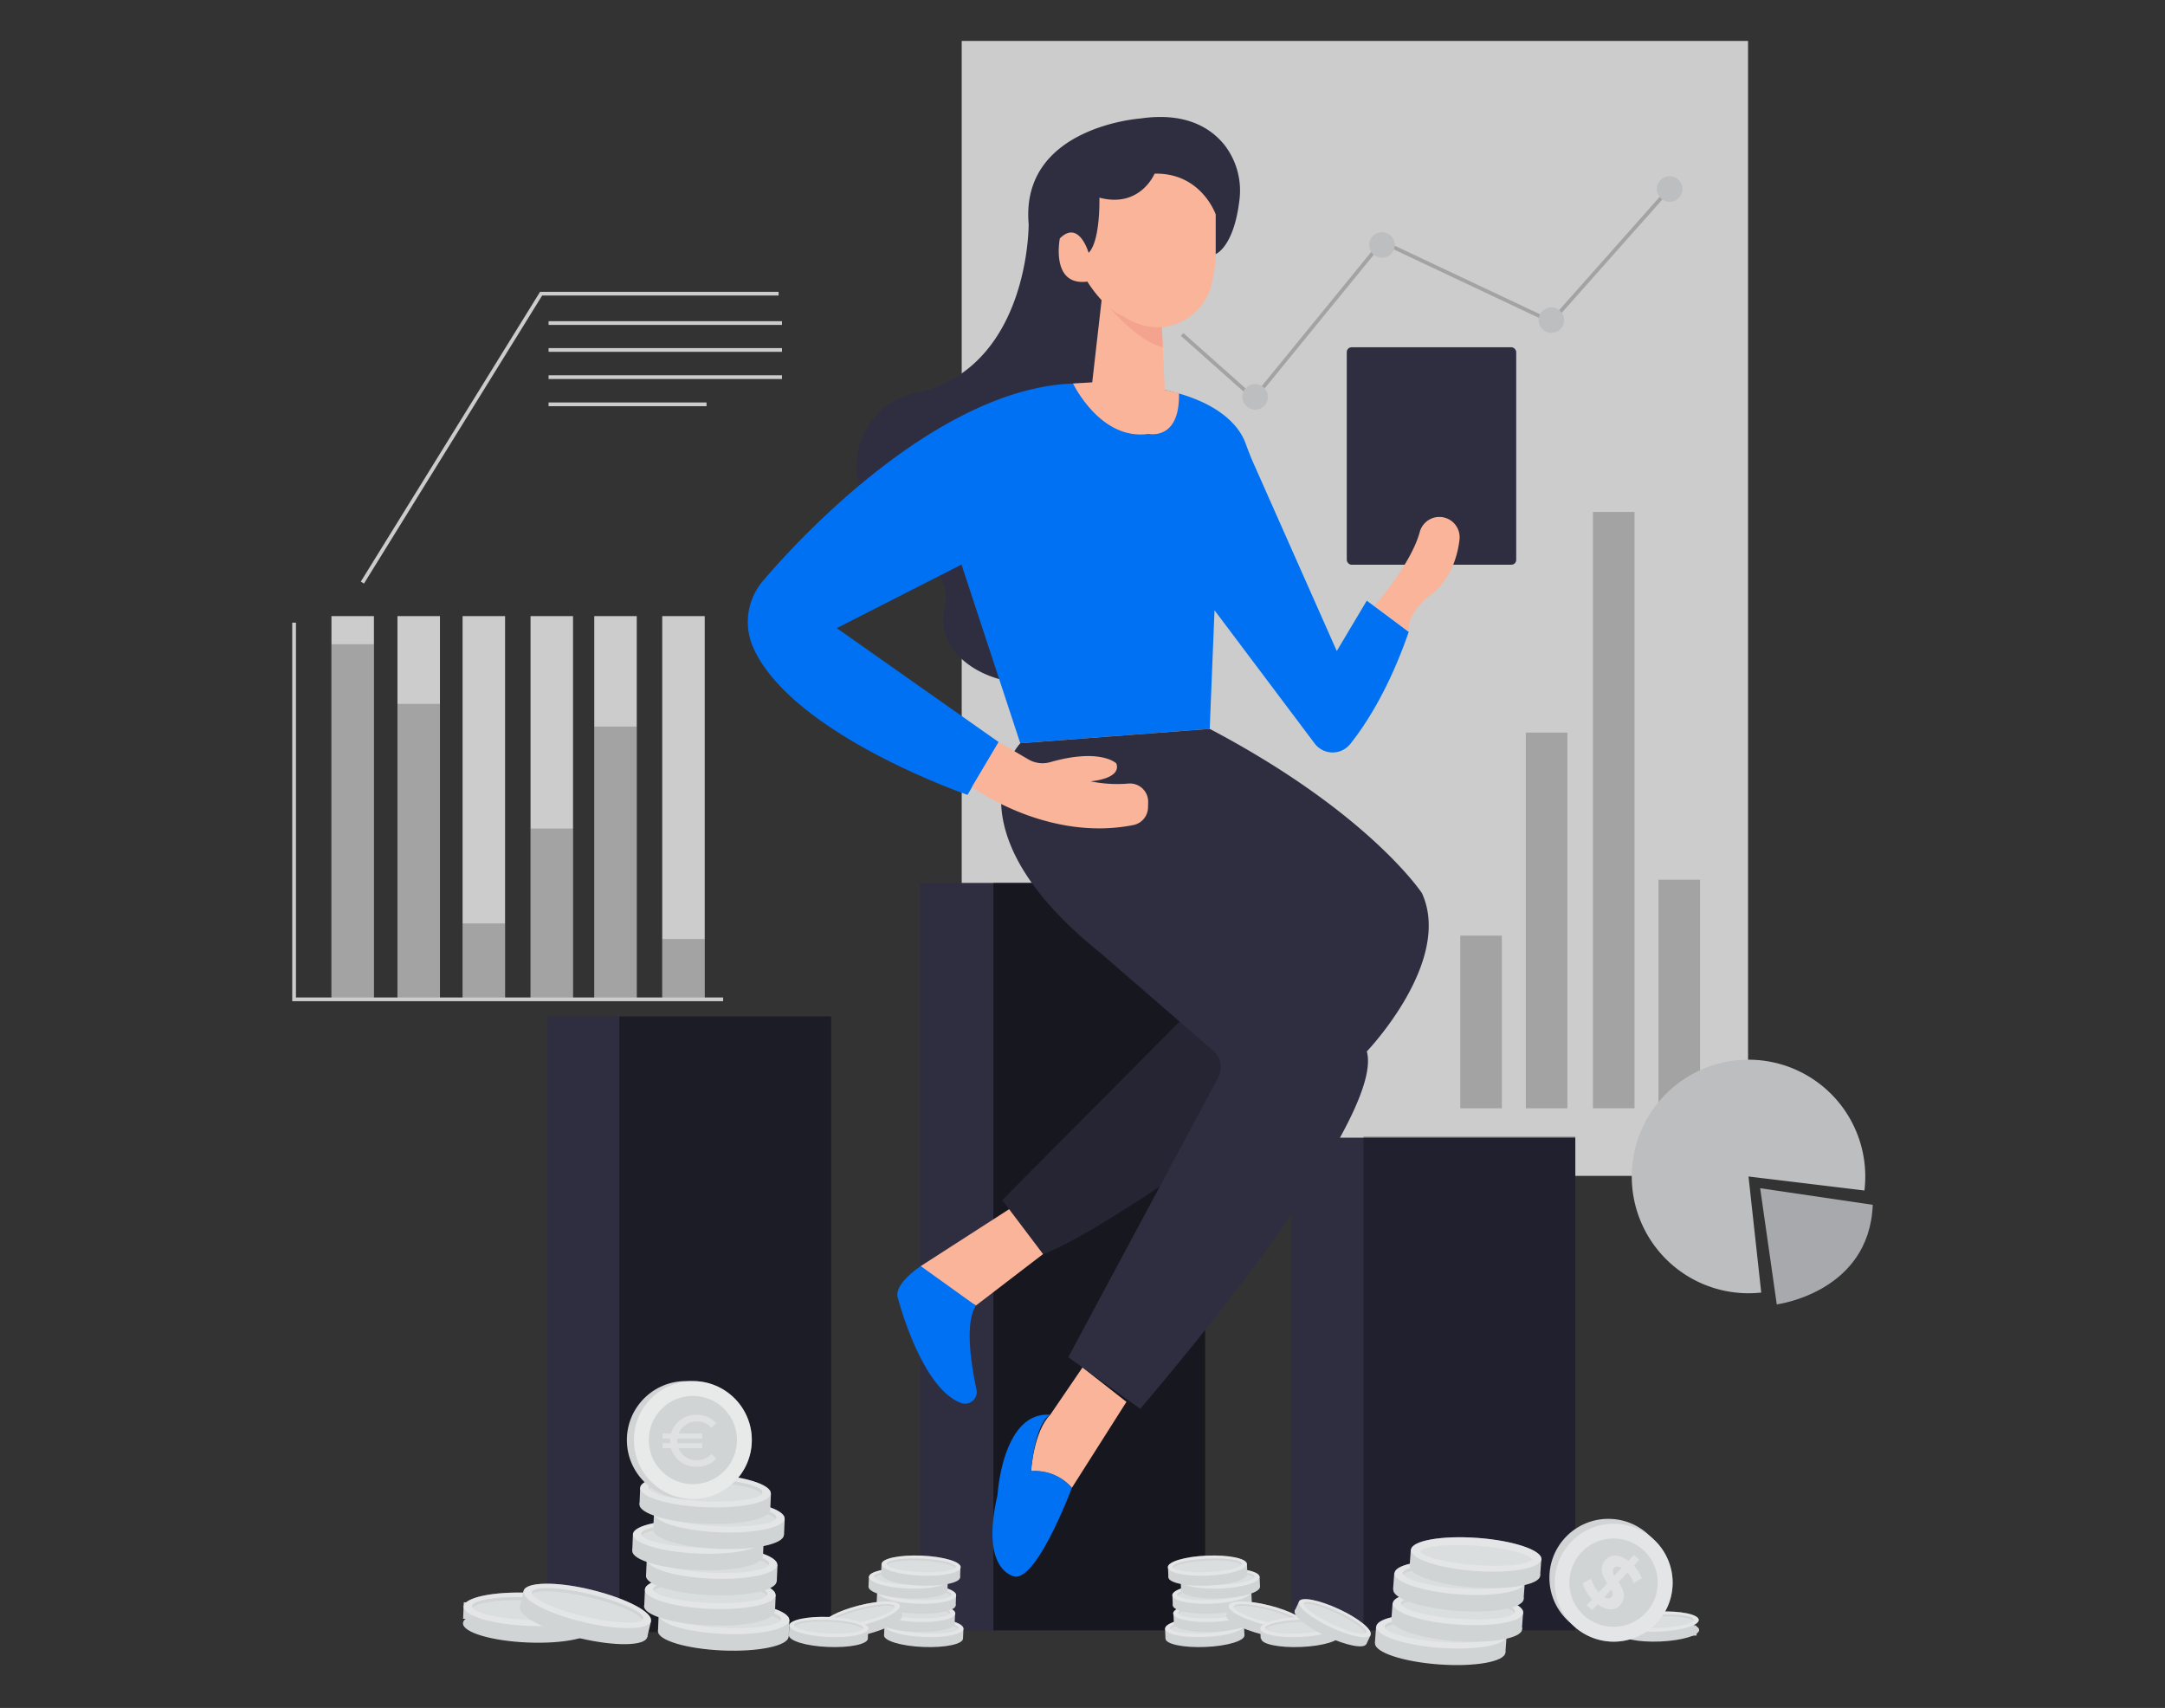  <!DOCTYPE svg PUBLIC "-//W3C//DTD SVG 1.1//EN" "http://www.w3.org/Graphics/SVG/1.1/DTD/svg11.dtd">
<svg id="a5f07548-c393-4e7f-8812-76dc4811e61d" data-name="Layer 1" xmlns="http://www.w3.org/2000/svg" width="865.76" height="682.89" viewBox="0 0 865.76 682.89">
<rect x="0" y="0" width="865.76" height="682.89" fill="#333333" stroke="none"/>
<defs>
<style xmlns="http://www.w3.org/1999/xhtml">*, ::after, ::before { box-sizing: border-box; }
img, svg { vertical-align: middle; }
</style>
<style xmlns="http://www.w3.org/1999/xhtml">*, body, html { -webkit-font-smoothing: antialiased; }
img, svg { max-width: 100%; }
</style>
</defs>
<rect x="264.82" y="246.34" width="16.99" height="153.44" fill="#ccc"/>
<rect x="264.82" y="375.44" width="16.99" height="24.35" opacity="0.2"/>
<rect x="132.54" y="246.34" width="16.99" height="153.44" fill="#ccc"/>
<rect x="132.54" y="257.58" width="16.99" height="142.2" opacity="0.2"/>
<rect x="158.94" y="246.34" width="16.99" height="153.44" fill="#ccc"/>
<rect x="158.94" y="281.44" width="16.99" height="118.34" opacity="0.2"/>
<rect x="212.16" y="246.34" width="16.99" height="153.44" fill="#ccc"/>
<rect x="212.16" y="331.27" width="16.99" height="68.51" opacity="0.2"/>
<rect x="237.64" y="246.34" width="16.99" height="153.44" fill="#ccc"/>
<rect x="237.64" y="290.5" width="16.99" height="109.28" opacity="0.2"/>
<rect x="184.98" y="246.34" width="16.99" height="153.44" fill="#ccc"/>
<rect x="184.98" y="369.21" width="16.99" height="30.58" opacity="0.2"/>
<rect x="384.58" y="16.37" width="314.45" height="453.78" fill="#ccc"/>
<rect x="367.89" y="353.02" width="113.57" height="298.87" fill="#2f2e41" data-secondary="true"/>
<rect x="397.25" y="352.99" width="84.69" height="298.87" opacity="0.5" style="isolation:isolate"/>
<rect x="516.38" y="454.88" width="113.57" height="196.96" fill="#2f2e41" data-secondary="true"/>
<rect x="545.26" y="454.42" width="84.69" height="197.44" opacity="0.3" style="isolation:isolate"/>
<rect x="218.9" y="406.28" width="113.57" height="245.56" fill="#2f2e41" data-secondary="true"/>
<rect x="247.68" y="406.43" width="84.69" height="246.16" opacity="0.4" style="isolation:isolate"/>
<path d="M263.12,652.17c-.16,3.66,11.42,7.12,25.8,7.74s26.27-1.86,26.42-5.52-11.42-7.11-25.8-7.73S263.27,648.52,263.12,652.17Z" fill="#d1d4d5"/>
<rect x="286.09" y="623.78" width="6.62" height="52.33" transform="translate(-372.23 911.53) rotate(-87.57)" fill="#d1d4d5"/>
<path d="M263.39,645.54c-.15,3.67,11.42,7.13,25.8,7.74s26.27-1.85,26.43-5.52-11.42-7.1-25.81-7.72S263.55,641.9,263.39,645.54Z" fill="#d1d4d5"/>
<path d="M263.39,645.54c-.15,3.67,11.42,7.13,25.8,7.74s26.27-1.85,26.43-5.52-11.42-7.1-25.81-7.72S263.55,641.9,263.39,645.54Z" fill="#fff" opacity="0.4" style="isolation:isolate"/>
<path d="M266.73,645.44a1.06,1.06,0,0,0,.22.65c1.72-2.15,11.3-3.44,22.73-2.94S310.54,645.72,312,648a.94.94,0,0,0,.28-.63c.1-2.48-10-5-22.63-5.49S266.83,643,266.73,645.44Z" fill="#d1d4d5"/>
<path d="M266.73,645.44a1.06,1.06,0,0,0,.22.65c1.72-2.15,11.3-3.44,22.73-2.94S310.54,645.72,312,648a.94.94,0,0,0,.28-.63c.1-2.48-10-5-22.63-5.49S266.83,643,266.73,645.44Z" fill="#d1d4d5" opacity="0.4" style="isolation:isolate"/>
<path d="M267,646.09c1.57,2.29,11,4.36,22.37,4.84s21-.78,22.72-2.93c-1.53-2.28-10.94-4.35-22.36-4.85S268.71,643.94,267,646.09Z" fill="#d1d4d5" opacity="0.4" style="isolation:isolate"/>
<path d="M257.56,642.14c-.16,3.66,11.42,7.12,25.8,7.74s26.27-1.86,26.43-5.51-11.43-7.12-25.81-7.74S257.78,638.49,257.56,642.14Z" fill="#d1d4d5"/>
<rect x="280.6" y="613.78" width="6.62" height="52.33" transform="translate(-367.5 896.47) rotate(-87.57)" fill="#d1d4d5"/>
<path d="M257.9,635.53c-.15,3.65,11.43,7.11,25.81,7.73s26.27-1.86,26.42-5.51-11.42-7.12-25.8-7.74S258.06,631.87,257.9,635.53Z" fill="#d1d4d5"/>
<path d="M257.9,635.53c-.15,3.65,11.43,7.11,25.81,7.73s26.27-1.86,26.42-5.51-11.42-7.12-25.8-7.74S258.06,631.87,257.9,635.53Z" fill="#fff" opacity="0.4" style="isolation:isolate"/>
<path d="M261.24,635.41a1,1,0,0,0,.22.65c1.72-2.15,11.31-3.44,22.73-2.92s20.87,2.55,22.36,4.83a1,1,0,0,0,.28-.62c.1-2.47-10-5-22.62-5.5S261.34,632.93,261.24,635.41Z" fill="#d1d4d5"/>
<path d="M261.24,635.41a1,1,0,0,0,.22.65c1.72-2.15,11.31-3.44,22.73-2.92s20.87,2.55,22.36,4.83a1,1,0,0,0,.28-.62c.1-2.47-10-5-22.62-5.5S261.34,632.93,261.24,635.41Z" fill="#d1d4d5" opacity="0.4" style="isolation:isolate"/>
<path d="M261.46,636.06c1.55,2.29,11,4.36,22.37,4.84s21-.78,22.72-2.93c-1.53-2.28-10.94-4.35-22.36-4.83S263.2,633.91,261.46,636.06Z" fill="#d1d4d5" opacity="0.4" style="isolation:isolate"/>
<path d="M258.33,630.06c-.15,3.66,11.43,7.12,25.81,7.74s26.27-1.86,26.42-5.52-11.42-7.11-25.8-7.72S258.49,626.41,258.33,630.06Z" fill="#d1d4d5"/>
<rect x="281.31" y="601.7" width="6.62" height="52.33" transform="translate(-354.74 885.61) rotate(-87.57)" fill="#d1d4d5"/>
<path d="M258.61,623.44c-.16,3.66,11.42,7.12,25.8,7.74s26.25-1.86,26.41-5.51-11.42-7.12-25.81-7.74S258.76,619.79,258.61,623.44Z" fill="#d1d4d5"/>
<path d="M258.61,623.44c-.16,3.66,11.42,7.12,25.8,7.74s26.25-1.86,26.41-5.51-11.42-7.12-25.81-7.74S258.76,619.79,258.61,623.44Z" fill="#fff" opacity="0.4" style="isolation:isolate"/>
<path d="M262,623.33a1.05,1.05,0,0,0,.22.66c1.72-2.15,11.3-3.44,22.72-2.93s20.87,2.55,22.37,4.84a.88.88,0,0,0,.27-.62c.11-2.48-10-5-22.62-5.51S262.05,620.86,262,623.33Z" fill="#d1d4d5"/>
<path d="M262,623.33a1.05,1.05,0,0,0,.22.66c1.72-2.15,11.3-3.44,22.72-2.93s20.87,2.55,22.37,4.84a.88.88,0,0,0,.27-.62c.11-2.48-10-5-22.62-5.51S262.05,620.86,262,623.33Z" fill="#d1d4d5" opacity="0.4" style="isolation:isolate"/>
<path d="M262.17,624c1.56,2.29,11,4.35,22.36,4.83s21-.77,22.73-2.92c-1.53-2.29-10.94-4.36-22.37-4.84S263.92,621.87,262.17,624Z" fill="#d1d4d5" opacity="0.4" style="isolation:isolate"/>
<path d="M252.84,620.05c-.15,3.65,11.43,7.1,25.81,7.72s26.27-1.86,26.42-5.5-11.42-7.12-25.8-7.74S253,616.38,252.84,620.05Z" fill="#d1d4d5"/>
<rect x="275.81" y="591.63" width="6.62" height="52.33" transform="translate(-349.96 870.47) rotate(-87.57)" fill="#d1d4d5"/>
<path d="M253.12,613.43c-.15,3.64,11.42,7.1,25.8,7.72s26.27-1.86,26.43-5.51-11.42-7.12-25.81-7.74S253.27,609.83,253.12,613.43Z" fill="#d1d4d5"/>
<path d="M253.12,613.43c-.15,3.64,11.42,7.1,25.8,7.72s26.27-1.86,26.43-5.51-11.42-7.12-25.81-7.74S253.27,609.83,253.12,613.43Z" fill="#fff" opacity="0.4" style="isolation:isolate"/>
<path d="M256.46,613.27a1,1,0,0,0,.22.65c1.72-2.15,11.3-3.44,22.73-2.92s20.86,2.55,22.36,4.83a1.07,1.07,0,0,0,.28-.62c.1-2.47-10-5-22.63-5.5S256.56,610.83,256.46,613.27Z" fill="#d1d4d5"/>
<path d="M256.46,613.27a1,1,0,0,0,.22.65c1.72-2.15,11.3-3.44,22.73-2.92s20.86,2.55,22.36,4.83a1.07,1.07,0,0,0,.28-.62c.1-2.47-10-5-22.63-5.5S256.56,610.83,256.46,613.27Z" fill="#d1d4d5" opacity="0.4" style="isolation:isolate"/>
<path d="M256.68,614c1.55,2.29,11,4.35,22.37,4.83s21-.77,22.72-2.92c-1.53-2.29-10.94-4.35-22.36-4.84S258.42,611.81,256.68,614Z" fill="#d1d4d5" opacity="0.4" style="isolation:isolate"/>
<path d="M602,660.75c-.27,3.66-12.17,5.77-26.52,4.74s-25.89-4.85-25.62-8.51,12.16-5.75,26.52-4.72S602.29,657.11,602,660.75Z" fill="#d1d4d5"/>
<rect x="572.86" y="629.37" width="6.62" height="52.33" transform="translate(-119.28 1182.84) rotate(-85.86)" fill="#d1d4d5"/>
<path d="M602.51,654.14c-.26,3.66-12.16,5.77-26.52,4.74s-25.88-4.86-25.62-8.51,12.16-5.75,26.52-4.72S602.78,650.5,602.51,654.14Z" fill="#d1d4d5"/>
<path d="M602.51,654.14c-.26,3.66-12.16,5.77-26.52,4.74s-25.88-4.86-25.62-8.51,12.16-5.75,26.52-4.72S602.78,650.5,602.51,654.14Z" fill="#fff" opacity="0.4" style="isolation:isolate"/>
<path d="M599.21,653.66a1.07,1.07,0,0,1-.3.62c-1.46-2.33-10.83-4.71-22.24-5.52s-21,.15-22.77,2.26a1,1,0,0,1-.2-.67c.18-2.47,10.51-3.77,23.1-2.86S599.39,651.18,599.21,653.66Z" fill="#d1d4d5"/>
<path d="M599.21,653.66a1.07,1.07,0,0,1-.3.62c-1.46-2.33-10.83-4.71-22.24-5.52s-21,.15-22.77,2.26a1,1,0,0,1-.2-.67c.18-2.47,10.51-3.77,23.1-2.86S599.39,651.18,599.21,653.66Z" fill="#d1d4d5" opacity="0.4" style="isolation:isolate"/>
<path d="M598.91,654.28c-1.82,2.09-11.4,3.07-22.77,2.24s-20.78-3.17-22.24-5.5c1.78-2.1,11.37-3.08,22.77-2.26S597.41,651.94,598.91,654.28Z" fill="#d1d4d5" opacity="0.4" style="isolation:isolate"/>
<path d="M608.7,651.42c-.27,3.66-12.17,5.77-26.53,4.74s-25.88-4.85-25.62-8.49,12.17-5.77,26.53-4.74S608.89,647.78,608.7,651.42Z" fill="#d1d4d5"/>
<rect x="579.46" y="620.07" width="6.62" height="52.33" transform="translate(-103.89 1180.79) rotate(-85.86)" fill="#d1d4d5"/>
<path d="M609.11,644.82c-.26,3.64-12.16,5.75-26.52,4.72s-25.88-4.85-25.62-8.49,12.16-5.77,26.52-4.74S609.38,641.17,609.11,644.82Z" fill="#d1d4d5"/>
<path d="M609.11,644.82c-.26,3.64-12.16,5.75-26.52,4.72s-25.88-4.85-25.62-8.49,12.16-5.77,26.52-4.74S609.38,641.17,609.11,644.82Z" fill="#fff" opacity="0.4" style="isolation:isolate"/>
<path d="M605.81,644.32a1,1,0,0,1-.3.63c-1.46-2.34-10.83-4.72-22.24-5.51s-21,.14-22.77,2.24a1,1,0,0,1-.2-.65c.18-2.47,10.51-3.79,23.1-2.88S606,641.85,605.81,644.32Z" fill="#d1d4d5"/>
<path d="M605.81,644.32a1,1,0,0,1-.3.63c-1.46-2.34-10.83-4.72-22.24-5.51s-21,.14-22.77,2.24a1,1,0,0,1-.2-.65c.18-2.47,10.51-3.79,23.1-2.88S606,641.85,605.81,644.32Z" fill="#d1d4d5" opacity="0.4" style="isolation:isolate"/>
<path d="M605.51,645c-1.8,2.09-11.4,3.06-22.77,2.24S562,644,560.5,641.68c1.78-2.1,11.37-3.07,22.77-2.24S604,642.61,605.51,645Z" fill="#d1d4d5" opacity="0.4" style="isolation:isolate"/>
<path d="M609.31,639.34c-.27,3.66-12.16,5.77-26.52,4.74s-25.89-4.86-25.62-8.52,12.16-5.75,26.52-4.71S609.57,635.7,609.31,639.34Z" fill="#d1d4d5"/>
<rect x="580.13" y="607.98" width="6.62" height="52.33" transform="translate(-91.2 1170.24) rotate(-85.86)" fill="#d1d4d5"/>
<path d="M609.79,632.73c-.26,3.66-12.16,5.77-26.52,4.73s-25.86-4.85-25.6-8.49,12.16-5.76,26.52-4.73S610.06,629.09,609.79,632.73Z" fill="#d1d4d5"/>
<path d="M609.79,632.73c-.26,3.66-12.16,5.77-26.52,4.73s-25.86-4.85-25.6-8.49,12.16-5.76,26.52-4.73S610.06,629.09,609.79,632.73Z" fill="#fff" opacity="0.4" style="isolation:isolate"/>
<path d="M606.49,632.24a1.07,1.07,0,0,1-.3.63c-1.46-2.34-10.83-4.71-22.24-5.51s-21,.14-22.77,2.24a.88.88,0,0,1-.2-.64c.18-2.48,10.52-3.8,23.1-2.88S606.67,629.77,606.49,632.24Z" fill="#d1d4d5"/>
<path d="M606.49,632.24a1.07,1.07,0,0,1-.3.63c-1.46-2.34-10.83-4.71-22.24-5.51s-21,.14-22.77,2.24a.88.88,0,0,1-.2-.64c.18-2.48,10.52-3.8,23.1-2.88S606.67,629.77,606.49,632.24Z" fill="#d1d4d5" opacity="0.4" style="isolation:isolate"/>
<path d="M606.19,632.87c-1.81,2.09-11.4,3.06-22.77,2.24s-20.77-3.17-22.24-5.51c1.79-2.1,11.37-3.07,22.77-2.24S604.69,630.56,606.19,632.87Z" fill="#d1d4d5" opacity="0.4" style="isolation:isolate"/>
<path d="M615.91,630c-.27,3.64-12.16,5.75-26.52,4.72s-25.89-4.85-25.62-8.49,12.16-5.77,26.52-4.74S616.17,626.36,615.91,630Z" fill="#d1d4d5"/>
<rect x="586.75" y="598.61" width="6.62" height="52.33" transform="translate(-75.71 1168.16) rotate(-85.86)" fill="#d1d4d5"/>
<path d="M616.39,623.41c-.26,3.64-12.16,5.75-26.52,4.72s-25.88-4.85-25.62-8.49,12.17-5.77,26.52-4.74S616.65,619.82,616.39,623.41Z" fill="#d1d4d5"/>
<path d="M616.39,623.41c-.26,3.64-12.16,5.75-26.52,4.72s-25.88-4.85-25.62-8.49,12.17-5.77,26.52-4.74S616.65,619.82,616.39,623.41Z" fill="#fff" opacity="0.4" style="isolation:isolate"/>
<path d="M612.79,623.53c-1.8,2.1-11.4,3.07-22.77,2.24s-20.78-3.17-22.24-5.5c1.78-2.1,11.37-3.07,22.77-2.24S611.31,621.2,612.79,623.53Z" fill="#d1d4d5" opacity="0.4" style="isolation:isolate"/>
<path d="M261.22,611.55c-.15,3.65,11.43,7.1,25.81,7.72s26.27-1.85,26.42-5.5S302,606.65,287.65,606,261.38,607.89,261.22,611.55Z" fill="#d1d4d5"/>
<rect x="284.2" y="583.18" width="6.62" height="52.33" transform="translate(-333.47 870.76) rotate(-87.57)" fill="#d1d4d5"/>
<path d="M261.52,604.93c-.16,3.64,11.42,7.1,25.8,7.72s26.27-1.86,26.42-5.5-11.42-7.13-25.8-7.75S261.67,601.23,261.52,604.93Z" fill="#d1d4d5"/>
<path d="M261.52,604.93c-.16,3.64,11.42,7.1,25.8,7.72s26.27-1.86,26.42-5.5-11.42-7.13-25.8-7.75S261.67,601.23,261.52,604.93Z" fill="#fff" opacity="0.4" style="isolation:isolate"/>
<path d="M264.84,604.81a1.11,1.11,0,0,0,.22.65c1.72-2.15,11.32-3.44,22.72-2.92s20.89,2.54,22.37,4.83a1,1,0,0,0,.29-.62c.1-2.48-10-5-22.62-5.5S265,602.33,264.84,604.81Z" fill="#d1d4d5"/>
<path d="M264.84,604.81a1.11,1.11,0,0,0,.22.65c1.72-2.15,11.32-3.44,22.72-2.92s20.89,2.54,22.37,4.83a1,1,0,0,0,.29-.62c.1-2.48-10-5-22.62-5.5S265,602.33,264.84,604.81Z" fill="#d1d4d5" opacity="0.4" style="isolation:isolate"/>
<path d="M265.06,605.46c1.56,2.29,11,4.35,22.36,4.83s21-.77,22.73-2.92c-1.52-2.29-10.94-4.35-22.37-4.83S266.81,603.31,265.06,605.46Z" fill="#d1d4d5" opacity="0.4" style="isolation:isolate"/>
<path d="M255.73,601.52c-.15,3.65,11.43,7.12,25.81,7.72s26.27-1.85,26.42-5.5-11.42-7.12-25.8-7.74S255.84,597.79,255.73,601.52Z" fill="#d1d4d5"/>
<rect x="278.7" y="573.13" width="6.62" height="52.33" transform="translate(-328.7 855.64) rotate(-87.57)" fill="#d1d4d5"/>
<path d="M256,594.9c-.15,3.64,11.42,7.12,25.8,7.72s26.27-1.84,26.43-5.5-11.42-7.13-25.81-7.74S256.17,591.23,256,594.9Z" fill="#d1d4d5"/>
<path d="M256,594.9c-.15,3.64,11.42,7.12,25.8,7.72s26.27-1.84,26.43-5.5-11.42-7.13-25.81-7.74S256.17,591.23,256,594.9Z" fill="#fff" opacity="0.4" style="isolation:isolate"/>
<path d="M259.28,594.78a1,1,0,0,0,.22.65c1.72-2.15,11.3-3.44,22.73-2.92s20.86,2.54,22.36,4.85a1,1,0,0,0,.28-.64c.1-2.48-10-5-22.63-5.5S259.45,592.3,259.28,594.78Z" fill="#d1d4d5"/>
<path d="M259.28,594.78a1,1,0,0,0,.22.65c1.72-2.15,11.3-3.44,22.73-2.92s20.86,2.54,22.36,4.85a1,1,0,0,0,.28-.64c.1-2.48-10-5-22.63-5.5S259.45,592.3,259.28,594.78Z" fill="#d1d4d5" opacity="0.4" style="isolation:isolate"/>
<path d="M259.57,595.43c1.57,2.29,11,4.35,22.37,4.85s21-.77,22.72-2.92c-1.53-2.31-10.94-4.37-22.36-4.85S261.33,593.28,259.57,595.43Z" fill="#d1d4d5" opacity="0.4" style="isolation:isolate"/>
<path d="M185.15,649c-.17,3.66,11.41,7.12,25.81,7.72s26.25-1.84,26.4-5.5-11.4-7.13-25.8-7.73S185.31,645.3,185.15,649Z" fill="#d1d4d5"/>
<rect x="208.11" y="620.56" width="6.62" height="52.33" transform="matrix(0.04, -1, 1, 0.04, -443.69, 830.53)" fill="#d1d4d5"/>
<path d="M185.43,642.34c-.16,3.67,11.42,7.13,25.8,7.74s26.27-1.85,26.42-5.52-11.42-7.12-25.8-7.72S185.58,638.68,185.43,642.34Z" fill="#d1d4d5"/>
<path d="M185.43,642.34c-.16,3.67,11.42,7.13,25.8,7.74s26.27-1.85,26.42-5.52-11.42-7.12-25.8-7.72S185.58,638.68,185.43,642.34Z" fill="#fff" opacity="0.4" style="isolation:isolate"/>
<path d="M188.75,642.22a.89.89,0,0,0,.22.66c1.72-2.15,11.3-3.44,22.73-2.93s20.86,2.57,22.36,4.85a1.06,1.06,0,0,0,.27-.63c.11-2.48-10-5-22.62-5.49S188.87,639.75,188.75,642.22Z" fill="#d1d4d5"/>
<path d="M188.75,642.22a.89.89,0,0,0,.22.66c1.72-2.15,11.3-3.44,22.73-2.93s20.86,2.57,22.36,4.85a1.06,1.06,0,0,0,.27-.63c.11-2.48-10-5-22.62-5.49S188.87,639.75,188.75,642.22Z" fill="#d1d4d5" opacity="0.4" style="isolation:isolate"/>
<path d="M189,642.88c1.55,2.28,11,4.37,22.36,4.85s21-.78,22.73-2.93c-1.53-2.28-10.94-4.37-22.37-4.85S190.72,640.8,189,642.88Z" fill="#d1d4d5" opacity="0.4" style="isolation:isolate"/>
<path d="M207.89,642.52c-.86,3.56,9.86,9.15,23.92,12.48s26.14,3.17,27-.39-9.88-9.15-23.93-12.49S208.74,639,207.89,642.52Z" fill="#d1d4d5"/>
<rect x="230.8" y="619.22" width="6.62" height="52.33" transform="translate(-447.93 723.79) rotate(-76.62)" fill="#d1d4d5"/>
<path d="M209.39,636.06c-.86,3.57,9.86,9.16,23.91,12.51s26.15,3.17,27-.39-9.82-9.11-23.89-12.55S210.27,632.5,209.39,636.06Z" fill="#d1d4d5"/>
<path d="M209.39,636.06c-.86,3.57,9.86,9.16,23.91,12.51s26.15,3.17,27-.39-9.82-9.11-23.89-12.55S210.27,632.5,209.39,636.06Z" fill="#fff" opacity="0.4" style="isolation:isolate"/>
<path d="M212.71,636.58a1,1,0,0,0,.1.69c2.12-1.72,11.75-1.21,22.87,1.44s20,6.47,21.07,9a1.11,1.11,0,0,0,.4-.57c.56-2.41-8.9-6.76-21.18-9.68S213.3,634.17,212.71,636.58Z" fill="#d1d4d5"/>
<path d="M212.71,636.58a1,1,0,0,0,.1.69c2.12-1.72,11.75-1.21,22.87,1.44s20,6.47,21.07,9a1.11,1.11,0,0,0,.4-.57c.56-2.41-8.9-6.76-21.18-9.68S213.3,634.17,212.71,636.58Z" fill="#d1d4d5" opacity="0.4" style="isolation:isolate"/>
<path d="M212.83,637.35c1.1,2.55,9.94,6.37,21.07,9s20.77,3.24,22.87,1.45c-1.07-2.53-9.93-6.35-21.08-9S214.93,635.48,212.83,637.35Z" fill="#d1d4d5" opacity="0.4" style="isolation:isolate"/>
<circle cx="274.25" cy="575.77" r="23.57" fill="#d1d4d5"/>
<circle cx="277.07" cy="575.77" r="23.57" fill="#d1d4d5"/>
<circle cx="277.07" cy="575.77" r="23.57" fill="#fff" opacity="0.5" style="isolation:isolate"/>
<circle cx="277.07" cy="575.77" r="17.65" transform="translate(-325.98 364.56) rotate(-45)" fill="#d1d4d5"/>
<path d="M284.21,581.6a7.41,7.41,0,0,1-5.53,2.24,7.69,7.69,0,0,1-7.36-4.8h9.5v-2h-10q0-.46,0-.93t0-.93h10v-2h-9.48a7.69,7.69,0,0,1,7.38-4.8,7.33,7.33,0,0,1,5.52,2.22l.28.27,1.91-1.87-.26-.28a10,10,0,0,0-7.55-3,10.31,10.31,0,0,0-10.32,7.45h-3.36v2h3V577h-3v2h3.35a10.33,10.33,0,0,0,10.32,7.45,10.06,10.06,0,0,0,7.56-3l.25-.28-1.91-1.87Z" fill="#fff" opacity="0.3" style="isolation:isolate"/>
<path d="M664.75,644.61c-.53,2.15-7.82,2.17-16.29,0s-14.89-5.59-14.36-7.72,7.84-2.17,16.31,0S665.27,642.52,664.75,644.61Z" fill="#407bff"/>
<rect x="647.93" y="623.05" width="4.01" height="31.6" transform="translate(-127.67 1114.11) rotate(-75.94)" fill="#407bff"/>
<path d="M665.73,640.8c-.55,2.15-7.84,2.16-16.3,0s-14.88-5.58-14.35-7.73,7.83-2.17,16.29,0S666.27,638.59,665.73,640.8Z" fill="#407bff"/>
<path d="M665.73,640.8c-.55,2.15-7.84,2.16-16.3,0s-14.88-5.58-14.35-7.73,7.83-2.17,16.29,0S666.27,638.59,665.73,640.8Z" fill="#fff" opacity="0.4" style="isolation:isolate"/>
<path d="M663.81,640.09a.53.53,0,0,1-.24.34c-.64-1.54-6-3.92-12.65-5.59s-12.52-2.1-13.76-1a1,1,0,0,1,0-.41c.38-1.46,6.66-1.15,14.06.69S664.19,638.64,663.81,640.09Z" fill="#407bff"/>
<path d="M663.81,640.09a.53.53,0,0,1-.24.34c-.64-1.54-6-3.92-12.65-5.59s-12.52-2.1-13.76-1a1,1,0,0,1,0-.41c.38-1.46,6.66-1.15,14.06.69S664.19,638.64,663.81,640.09Z" fill="#407bff" opacity="0.4" style="isolation:isolate"/>
<path d="M663.55,640.43c-1.29,1.05-7.09.64-13.76-1s-12-4.06-12.66-5.59c1.29-1.07,7.08-.65,13.76,1S662.93,638.89,663.55,640.43Z" fill="#407bff" opacity="0.4" style="isolation:isolate"/>
<path d="M679.48,651.67c.1,2.2-6.88,4.3-15.62,4.66s-15.86-1.12-16-3.32,6.88-4.3,15.62-4.68S679.39,649.4,679.48,651.67Z" fill="#d1d4d5"/>
<rect x="647.77" y="648.37" width="31.6" height="4.01" transform="matrix(1, -0.04, 0.04, 1, -26.98, 28.72)" fill="#d1d4d5"/>
<path d="M679.31,647.68c.1,2.22-6.88,4.3-15.61,4.68s-15.86-1.12-16-3.34,6.88-4.3,15.62-4.66S679.22,645.46,679.31,647.68Z" fill="#d1d4d5"/>
<path d="M679.31,647.68c.1,2.22-6.88,4.3-15.61,4.68s-15.86-1.12-16-3.34,6.88-4.3,15.62-4.66S679.22,645.46,679.31,647.68Z" fill="#fff" opacity="0.4" style="isolation:isolate"/>
<path d="M677.31,647.68a.45.45,0,0,1-.14.39c-1-1.29-6.88-2.06-13.76-1.72s-12.61,1.55-13.54,2.93a.61.61,0,0,1-.15-.38c0-1.5,6-3,13.66-3.32S677.31,646.09,677.31,647.68Z" fill="#d1d4d5"/>
<path d="M677.31,647.68a.45.45,0,0,1-.14.39c-1-1.29-6.88-2.06-13.76-1.72s-12.61,1.55-13.54,2.93a.61.61,0,0,1-.15-.38c0-1.5,6-3,13.66-3.32S677.31,646.09,677.31,647.68Z" fill="#d1d4d5" opacity="0.4" style="isolation:isolate"/>
<path d="M677.16,648c-.93,1.37-6.63,2.63-13.52,2.92s-12.68-.46-13.77-1.72c.93-1.38,6.63-2.63,13.54-2.92S676.11,646.7,677.16,648Z" fill="#d1d4d5" opacity="0.4" style="isolation:isolate"/>
<circle cx="643.16" cy="630.85" r="23.57" fill="#d1d4d5"/>
<path d="M662.9,648.5A23.57,23.57,0,1,1,661,615.23h0A23.58,23.58,0,0,1,662.9,648.5Z" fill="#d1d4d5"/>
<path d="M662.9,648.5A23.57,23.57,0,1,1,661,615.23h0A23.58,23.58,0,0,1,662.9,648.5Z" fill="#fff" opacity="0.4" style="isolation:isolate"/>
<path d="M658.39,644.56A17.65,17.65,0,1,1,657,619.64h0a17.64,17.64,0,0,1,1.44,24.9Z" fill="#d1d4d5"/>
<g opacity="0.3">
<path d="M648.58,640.8c-2.1,3.44-5.83,3.52-9.7.61l-2.2,2.36-2.2-1.94,2.22-2.36a16.14,16.14,0,0,1-3.84-6.43l3.44-1.84a13.34,13.34,0,0,0,3,5.48l3.44-3.61c-1.6-2.51-3.25-5.45-1.36-8.51,2.08-3.36,5.88-3.45,9.79-.5l2.22-2.36,2.18,2L653.38,626a14.72,14.72,0,0,1,3.13,5.05L653.23,633a11.57,11.57,0,0,0-2.44-4.23l-3.53,3.78C648.77,635,650.37,637.87,648.58,640.8Zm-3-10.79,2.89-3.08c-1.43-.84-2.62-.69-3.24.26a2.82,2.82,0,0,0,.35,2.8Zm-.93,8.29a2.64,2.64,0,0,0-.33-2.65l-2.75,2.93c1.36.75,2.47.65,3.08-.3Z" fill="#fff"/>
</g>
<path d="M353.52,653.85c-.09,2.2,6.88,4.3,15.62,4.66s15.86-1.11,15.94-3.32-6.88-4.3-15.6-4.68S353.62,651.63,353.52,653.85Z" fill="#d1d4d5"/>
<rect x="367.4" y="636.73" width="4.01" height="31.6" transform="translate(-298.21 993.94) rotate(-87.57)" fill="#d1d4d5"/>
<path d="M353.69,649.84c-.1,2.22,6.88,4.3,15.62,4.68s15.86-1.12,15.95-3.33-6.88-4.31-15.62-4.67S353.78,647.68,353.69,649.84Z" fill="#d1d4d5"/>
<path d="M353.69,649.84c-.1,2.22,6.88,4.3,15.62,4.68s15.86-1.12,15.95-3.33-6.88-4.31-15.62-4.67S353.78,647.68,353.69,649.84Z" fill="#fff" opacity="0.4" style="isolation:isolate"/>
<path d="M355.7,649.78a.62.62,0,0,0,.14.39c1.05-1.29,6.88-2.06,13.76-1.72s12.59,1.55,13.52,2.94a.74.74,0,0,0,.18-.39c0-1.5-6.06-3-13.66-3.31S355.77,648.28,355.7,649.78Z" fill="#d1d4d5"/>
<path d="M355.7,649.78a.62.62,0,0,0,.14.39c1.05-1.29,6.88-2.06,13.76-1.72s12.59,1.55,13.52,2.94a.74.74,0,0,0,.18-.39c0-1.5-6.06-3-13.66-3.31S355.77,648.28,355.7,649.78Z" fill="#d1d4d5" opacity="0.4" style="isolation:isolate"/>
<path d="M355.84,650.17c1,1.39,6.62,2.63,13.52,2.93s12.7-.47,13.76-1.73c-.93-1.39-6.6-2.63-13.52-2.94S356.89,648.88,355.84,650.17Z" fill="#d1d4d5" opacity="0.4" style="isolation:isolate"/>
<path d="M350.2,647.8c0,2.2,6.88,4.3,15.62,4.66s15.86-1.12,15.94-3.32-6.88-4.3-15.6-4.68S350.3,645.59,350.2,647.8Z" fill="#d1d4d5"/>
<rect x="364.04" y="630.62" width="4.01" height="31.6" transform="translate(-295.31 984.74) rotate(-87.57)" fill="#d1d4d5"/>
<path d="M350.45,643.79c0,2.22,6.89,4.3,15.63,4.68s15.86-1.12,15.94-3.34-6.88-4.3-15.6-4.66S350.45,641.59,350.45,643.79Z" fill="#d1d4d5"/>
<path d="M350.45,643.79c0,2.22,6.89,4.3,15.63,4.68s15.86-1.12,15.94-3.34-6.88-4.3-15.6-4.66S350.45,641.59,350.45,643.79Z" fill="#fff" opacity="0.4" style="isolation:isolate"/>
<path d="M352.38,643.72a.67.67,0,0,0,.14.4c1.05-1.29,6.88-2,13.76-1.73s12.59,1.54,13.52,2.93a.73.73,0,0,0,.18-.4c0-1.48-6.06-3-13.66-3.3S352.45,642.22,352.38,643.72Z" fill="#d1d4d5"/>
<path d="M352.38,643.72a.67.67,0,0,0,.14.4c1.05-1.29,6.88-2,13.76-1.73s12.59,1.54,13.52,2.93a.73.73,0,0,0,.18-.4c0-1.48-6.06-3-13.66-3.3S352.45,642.22,352.38,643.72Z" fill="#d1d4d5" opacity="0.4" style="isolation:isolate"/>
<path d="M352.52,644.12c1,1.39,6.62,2.63,13.52,2.92s12.7-.46,13.76-1.72c-.93-1.39-6.6-2.63-13.52-2.93S353.57,642.83,352.52,644.12Z" fill="#d1d4d5" opacity="0.4" style="isolation:isolate"/>
<path d="M350.63,640.5c0,2.2,6.88,4.3,15.62,4.66s15.86-1.11,15.94-3.32-6.88-4.3-15.6-4.67S350.73,638.3,350.63,640.5Z" fill="#d1d4d5"/>
<rect x="364.47" y="623.33" width="4.01" height="31.6" transform="translate(-287.63 978.17) rotate(-87.57)" fill="#d1d4d5"/>
<path d="M350.8,636.49c0,2.22,6.88,4.31,15.62,4.68s15.86-1.11,15.95-3.33-6.88-4.3-15.61-4.67S350.9,634.29,350.8,636.49Z" fill="#d1d4d5"/>
<path d="M350.8,636.49c0,2.22,6.88,4.31,15.62,4.68s15.86-1.11,15.95-3.33-6.88-4.3-15.61-4.67S350.9,634.29,350.8,636.49Z" fill="#fff" opacity="0.4" style="isolation:isolate"/>
<path d="M352.81,636.43a.62.62,0,0,0,.14.39c1.05-1.29,6.88-2.05,13.76-1.72s12.59,1.53,13.52,2.93a.73.73,0,0,0,.18-.4c0-1.48-6.06-3-13.66-3.3S352.88,635,352.81,636.43Z" fill="#d1d4d5"/>
<path d="M352.81,636.43a.62.62,0,0,0,.14.39c1.05-1.29,6.88-2.05,13.76-1.72s12.59,1.53,13.52,2.93a.73.73,0,0,0,.18-.4c0-1.48-6.06-3-13.66-3.3S352.88,635,352.81,636.43Z" fill="#d1d4d5" opacity="0.4" style="isolation:isolate"/>
<path d="M353,636.82c.95,1.39,6.62,2.63,13.52,2.93s12.7-.47,13.76-1.72c-.93-1.4-6.6-2.64-13.52-2.93S354,635.53,353,636.82Z" fill="#d1d4d5" opacity="0.4" style="isolation:isolate"/>
<path d="M347.31,634.45c0,2.2,6.88,4.3,15.62,4.66s15.86-1.12,16-3.32-6.88-4.3-15.62-4.68S347.41,632.19,347.31,634.45Z" fill="#d1d4d5"/>
<rect x="361.17" y="617.29" width="4.01" height="31.6" transform="translate(-284.75 969.09) rotate(-87.57)" fill="#d1d4d5"/>
<path d="M347.48,630.47c-.09,2.22,6.88,4.3,15.62,4.68S379,634,379.05,631.82s-6.88-4.29-15.61-4.67S347.58,628.24,347.48,630.47Z" fill="#d1d4d5"/>
<path d="M347.48,630.47c-.09,2.22,6.88,4.3,15.62,4.68S379,634,379.05,631.82s-6.88-4.29-15.61-4.67S347.58,628.24,347.48,630.47Z" fill="#fff" opacity="0.4" style="isolation:isolate"/>
<path d="M349.49,630.37a.67.67,0,0,0,.14.4c1.07-1.29,6.88-2,13.76-1.72S376,630.58,376.91,632a.62.62,0,0,0,.18-.38c0-1.5-6.06-3-13.66-3.32S349.56,628.89,349.49,630.37Z" fill="#d1d4d5"/>
<path d="M349.49,630.37a.67.67,0,0,0,.14.4c1.07-1.29,6.88-2,13.76-1.72S376,630.58,376.91,632a.62.62,0,0,0,.18-.38c0-1.5-6.06-3-13.66-3.32S349.56,628.89,349.49,630.37Z" fill="#d1d4d5" opacity="0.4" style="isolation:isolate"/>
<path d="M349.63,630.77c.95,1.39,6.62,2.63,13.52,2.92s12.7-.46,13.76-1.72c-.91-1.39-6.6-2.63-13.52-2.92S350.7,629.48,349.63,630.77Z" fill="#d1d4d5" opacity="0.4" style="isolation:isolate"/>
<path d="M352.38,629.32c-.1,2.2,6.88,4.3,15.62,4.66s15.86-1.12,15.95-3.32-6.88-4.3-15.62-4.68S352.47,627,352.38,629.32Z" fill="#d1d4d5"/>
<rect x="366.22" y="612.14" width="4.01" height="31.6" transform="translate(-274.77 969.21) rotate(-87.57)" fill="#d1d4d5"/>
<path d="M352.55,625.31c-.1,2.22,6.88,4.3,15.61,4.68s15.86-1.12,16-3.34-6.88-4.3-15.62-4.66S352.64,623.11,352.55,625.31Z" fill="#d1d4d5"/>
<path d="M352.55,625.31c-.1,2.22,6.88,4.3,15.61,4.68s15.86-1.12,16-3.34-6.88-4.3-15.62-4.66S352.64,623.11,352.55,625.31Z" fill="#fff" opacity="0.4" style="isolation:isolate"/>
<path d="M354.57,625.31a.49.49,0,0,0,.13.4c1.05-1.29,6.89-2.07,13.77-1.72s12.61,1.55,13.54,2.92a.58.58,0,0,0,.15-.38c0-1.49-6-3-13.66-3.32S354.62,623.75,354.57,625.31Z" fill="#d1d4d5"/>
<path d="M354.57,625.31a.49.49,0,0,0,.13.4c1.05-1.29,6.89-2.07,13.77-1.72s12.61,1.55,13.54,2.92a.58.58,0,0,0,.15-.38c0-1.49-6-3-13.66-3.32S354.62,623.75,354.57,625.31Z" fill="#d1d4d5" opacity="0.4" style="isolation:isolate"/>
<path d="M354.7,625.64c.93,1.38,6.63,2.63,13.53,2.92s12.67-.46,13.76-1.72c-.93-1.37-6.63-2.63-13.54-2.92S355.75,624.35,354.7,625.64Z" fill="#d1d4d5" opacity="0.4" style="isolation:isolate"/>
<path d="M330.12,653.49c.53,2.15,7.85,2.17,16.31,0s14.88-5.57,14.35-7.72-7.83-2.17-16.29,0S329.59,651.36,330.12,653.49Z" fill="#d1d4d5"/>
<rect x="329.17" y="645.71" width="31.6" height="4.01" transform="translate(-147.02 103.21) rotate(-14.06)" fill="#d1d4d5"/>
<path d="M329.16,649.62c.53,2.13,7.82,2.17,16.29,0s14.9-5.57,14.35-7.71-7.83-2.16-16.3,0S328.61,647.47,329.16,649.62Z" fill="#d1d4d5"/>
<path d="M329.16,649.62c.53,2.13,7.82,2.17,16.29,0s14.9-5.57,14.35-7.71-7.83-2.16-16.3,0S328.61,647.47,329.16,649.62Z" fill="#fff" opacity="0.4" style="isolation:isolate"/>
<path d="M331.07,649a.51.51,0,0,0,.24.33c.63-1.53,5.95-3.9,12.66-5.59s12.51-2.1,13.76-1a.61.61,0,0,0,0-.42c-.36-1.44-6.66-1.15-14,.71S330.71,647.52,331.07,649Z" fill="#d1d4d5"/>
<path d="M331.07,649a.51.51,0,0,0,.24.33c.63-1.53,5.95-3.9,12.66-5.59s12.51-2.1,13.76-1a.61.61,0,0,0,0-.42c-.36-1.44-6.66-1.15-14,.71S330.71,647.52,331.07,649Z" fill="#d1d4d5" opacity="0.4" style="isolation:isolate"/>
<path d="M331.31,649.4c1.29,1.06,7.1.65,13.76-1s12-4,12.66-5.59c-1.29-1.06-7.09-.63-13.76,1S331.94,647.78,331.31,649.4Z" fill="#d1d4d5" opacity="0.4" style="isolation:isolate"/>
<path d="M315.48,653.85c0,2.2,6.88,4.3,15.62,4.66s15.86-1.11,15.95-3.32-6.88-4.3-15.6-4.68S315.58,651.63,315.48,653.85Z" fill="#d1d4d5"/>
<rect x="329.33" y="636.68" width="4.01" height="31.6" transform="translate(-334.61 955.86) rotate(-87.57)" fill="#d1d4d5"/>
<path d="M315.65,649.84c-.08,2.22,6.88,4.3,15.62,4.68s15.86-1.12,16-3.33-6.88-4.31-15.6-4.67S315.76,647.68,315.65,649.84Z" fill="#d1d4d5"/>
<path d="M315.65,649.84c-.08,2.22,6.88,4.3,15.62,4.68s15.86-1.12,16-3.33-6.88-4.31-15.6-4.67S315.76,647.68,315.65,649.84Z" fill="#fff" opacity="0.4" style="isolation:isolate"/>
<path d="M317.67,649.78a.68.68,0,0,0,.13.39c1.05-1.29,6.88-2.06,13.77-1.72s12.59,1.55,13.52,2.94a.66.66,0,0,0,.17-.39c0-1.5-6.06-3-13.66-3.31S317.77,648.28,317.67,649.78Z" fill="#d1d4d5"/>
<path d="M317.67,649.78a.68.68,0,0,0,.13.39c1.05-1.29,6.88-2.06,13.77-1.72s12.59,1.55,13.52,2.94a.66.66,0,0,0,.17-.39c0-1.5-6.06-3-13.66-3.31S317.77,648.28,317.67,649.78Z" fill="#d1d4d5" opacity="0.4" style="isolation:isolate"/>
<path d="M317.77,650.17c1,1.39,6.62,2.63,13.52,2.93s12.7-.47,13.76-1.73c-.93-1.39-6.6-2.63-13.52-2.94S318.85,648.88,317.77,650.17Z" fill="#d1d4d5" opacity="0.4" style="isolation:isolate"/>
<path d="M497.65,653.85c.08,2.2-6.88,4.3-15.62,4.66s-15.86-1.11-15.95-3.32,6.88-4.3,15.6-4.68S497.54,651.63,497.65,653.85Z" fill="#d1d4d5"/>
<rect x="465.96" y="650.53" width="31.6" height="4.01" transform="translate(-27.23 21.01) rotate(-2.43)" fill="#d1d4d5"/>
<path d="M497.48,649.84c.1,2.22-6.89,4.3-15.62,4.68s-15.87-1.12-15.95-3.33,6.88-4.31,15.62-4.67S497.39,647.68,497.48,649.84Z" fill="#d1d4d5"/>
<path d="M497.48,649.84c.1,2.22-6.89,4.3-15.62,4.68s-15.87-1.12-15.95-3.33,6.88-4.31,15.62-4.67S497.39,647.68,497.48,649.84Z" fill="#fff" opacity="0.4" style="isolation:isolate"/>
<path d="M495.46,649.78a.68.68,0,0,1-.13.39c-1.05-1.29-6.89-2.06-13.77-1.72S469,650,468,651.39a.66.66,0,0,1-.17-.39c0-1.5,6.05-3,13.66-3.31S495.39,648.28,495.46,649.78Z" fill="#d1d4d5"/>
<path d="M495.46,649.78a.68.68,0,0,1-.13.39c-1.05-1.29-6.89-2.06-13.77-1.72S469,650,468,651.39a.66.66,0,0,1-.17-.39c0-1.5,6.05-3,13.66-3.31S495.39,648.28,495.46,649.78Z" fill="#d1d4d5" opacity="0.4" style="isolation:isolate"/>
<path d="M495.33,650.17c-.95,1.39-6.63,2.63-13.53,2.93s-12.69-.47-13.76-1.73c.93-1.39,6.61-2.63,13.52-2.94S494.28,648.88,495.33,650.17Z" fill="#d1d4d5" opacity="0.4" style="isolation:isolate"/>
<path d="M501,647.8c0,2.2-6.88,4.3-15.62,4.66s-15.86-1.12-16-3.32,6.88-4.3,15.6-4.68S500.86,645.59,501,647.8Z" fill="#d1d4d5"/>
<rect x="469.32" y="644.42" width="31.6" height="4.01" transform="translate(-26.97 21.15) rotate(-2.43)" fill="#d1d4d5"/>
<path d="M500.71,643.79c0,2.22-6.88,4.3-15.62,4.68s-15.86-1.12-15.95-3.34,6.88-4.3,15.61-4.66S500.71,641.59,500.71,643.79Z" fill="#d1d4d5"/>
<path d="M500.71,643.79c0,2.22-6.88,4.3-15.62,4.68s-15.86-1.12-15.95-3.34,6.88-4.3,15.61-4.66S500.71,641.59,500.71,643.79Z" fill="#fff" opacity="0.4" style="isolation:isolate"/>
<path d="M498.78,643.72a.73.73,0,0,1-.13.4c-1-1.29-6.89-2-13.77-1.73s-12.59,1.54-13.52,2.93a.66.66,0,0,1-.17-.4c0-1.48,6.06-3,13.66-3.3S498.71,642.22,498.78,643.72Z" fill="#d1d4d5"/>
<path d="M498.78,643.72a.73.73,0,0,1-.13.4c-1-1.29-6.89-2-13.77-1.73s-12.59,1.54-13.52,2.93a.66.66,0,0,1-.17-.4c0-1.48,6.06-3,13.66-3.3S498.71,642.22,498.78,643.72Z" fill="#d1d4d5" opacity="0.4" style="isolation:isolate"/>
<path d="M498.65,644.12c-.95,1.39-6.63,2.63-13.53,2.92s-12.69-.46-13.76-1.72c.93-1.39,6.61-2.63,13.52-2.93S497.6,642.83,498.65,644.12Z" fill="#d1d4d5" opacity="0.4" style="isolation:isolate"/>
<path d="M500.54,640.5c0,2.2-6.88,4.3-15.62,4.66s-15.86-1.11-15.95-3.32,6.88-4.3,15.6-4.67S500.43,638.3,500.54,640.5Z" fill="#d1d4d5"/>
<rect x="468.89" y="637.13" width="31.6" height="4.01" transform="translate(-26.66 21.13) rotate(-2.43)" fill="#d1d4d5"/>
<path d="M500.37,636.49c0,2.22-6.89,4.31-15.62,4.68s-15.87-1.11-15.95-3.33,6.88-4.3,15.6-4.67S500.26,634.29,500.37,636.49Z" fill="#d1d4d5"/>
<path d="M500.37,636.49c0,2.22-6.89,4.31-15.62,4.68s-15.87-1.11-15.95-3.33,6.88-4.3,15.6-4.67S500.26,634.29,500.37,636.49Z" fill="#fff" opacity="0.4" style="isolation:isolate"/>
<path d="M498.35,636.43a.68.68,0,0,1-.13.39c-1.05-1.29-6.89-2.05-13.77-1.72s-12.59,1.53-13.52,2.93a.66.66,0,0,1-.17-.4c0-1.48,6.06-3,13.66-3.3S498.28,635,498.35,636.43Z" fill="#d1d4d5"/>
<path d="M498.35,636.43a.68.68,0,0,1-.13.39c-1.05-1.29-6.89-2.05-13.77-1.72s-12.59,1.53-13.52,2.93a.66.66,0,0,1-.17-.4c0-1.48,6.06-3,13.66-3.3S498.28,635,498.35,636.43Z" fill="#d1d4d5" opacity="0.4" style="isolation:isolate"/>
<path d="M498.22,636.82c-1,1.39-6.63,2.63-13.53,2.93S472,639.28,470.93,638c.93-1.4,6.61-2.64,13.52-2.93S497.17,635.53,498.22,636.82Z" fill="#d1d4d5" opacity="0.4" style="isolation:isolate"/>
<path d="M503.86,634.45c0,2.2-6.88,4.3-15.62,4.66s-15.86-1.12-16-3.32,6.88-4.3,15.62-4.68S503.76,632.19,503.86,634.45Z" fill="#d1d4d5"/>
<rect x="472.19" y="631.09" width="31.6" height="4.01" transform="translate(-26.4 21.26) rotate(-2.43)" fill="#d1d4d5"/>
<path d="M503.69,630.47c.08,2.22-6.89,4.3-15.62,4.68s-15.87-1.12-15.95-3.33,6.88-4.29,15.6-4.67S503.58,628.24,503.69,630.47Z" fill="#d1d4d5"/>
<path d="M503.69,630.47c.08,2.22-6.89,4.3-15.62,4.68s-15.87-1.12-15.95-3.33,6.88-4.29,15.6-4.67S503.58,628.24,503.69,630.47Z" fill="#fff" opacity="0.4" style="isolation:isolate"/>
<path d="M501.67,630.37a.73.73,0,0,1-.13.4c-1.07-1.29-6.89-2-13.77-1.72s-12.61,1.53-13.52,2.92a.6.6,0,0,1-.17-.38c0-1.5,6.06-3,13.66-3.32S501.6,628.89,501.67,630.37Z" fill="#d1d4d5"/>
<path d="M501.67,630.37a.73.73,0,0,1-.13.4c-1.07-1.29-6.89-2-13.77-1.72s-12.61,1.53-13.52,2.92a.6.6,0,0,1-.17-.38c0-1.5,6.06-3,13.66-3.32S501.6,628.89,501.67,630.37Z" fill="#d1d4d5" opacity="0.4" style="isolation:isolate"/>
<path d="M501.54,630.77c-1,1.39-6.63,2.63-13.53,2.92s-12.69-.46-13.76-1.72c.91-1.39,6.61-2.63,13.52-2.92S500.47,629.48,501.54,630.77Z" fill="#d1d4d5" opacity="0.4" style="isolation:isolate"/>
<path d="M498.78,629.32c.11,2.2-6.88,4.3-15.62,4.66s-15.86-1.12-15.94-3.32,6.88-4.3,15.62-4.68S498.7,627,498.78,629.32Z" fill="#d1d4d5"/>
<rect x="467.14" y="625.94" width="31.6" height="4.01" transform="translate(-26.19 21.04) rotate(-2.43)" fill="#d1d4d5"/>
<path d="M498.61,625.31c.1,2.22-6.88,4.3-15.6,4.68s-15.86-1.12-16-3.34,6.88-4.3,15.62-4.66S498.53,623.11,498.61,625.31Z" fill="#d1d4d5"/>
<path d="M498.61,625.31c.1,2.22-6.88,4.3-15.6,4.68s-15.86-1.12-16-3.34,6.88-4.3,15.62-4.66S498.53,623.11,498.61,625.31Z" fill="#fff" opacity="0.4" style="isolation:isolate"/>
<path d="M496.6,625.31a.53.53,0,0,1-.14.4c-1-1.29-6.88-2.07-13.76-1.72s-12.61,1.55-13.54,2.92a.59.59,0,0,1-.16-.38c0-1.49,6-3,13.66-3.32S496.55,623.75,496.6,625.31Z" fill="#d1d4d5"/>
<path d="M496.6,625.31a.53.53,0,0,1-.14.4c-1-1.29-6.88-2.07-13.76-1.72s-12.61,1.55-13.54,2.92a.59.59,0,0,1-.16-.38c0-1.49,6-3,13.66-3.32S496.55,623.75,496.6,625.31Z" fill="#d1d4d5" opacity="0.4" style="isolation:isolate"/>
<path d="M496.46,625.64c-.93,1.38-6.62,2.63-13.52,2.92s-12.68-.46-13.76-1.72c.93-1.37,6.62-2.63,13.54-2.92S495.41,624.35,496.46,625.64Z" fill="#d1d4d5" opacity="0.4" style="isolation:isolate"/>
<path d="M521,653.49c-.53,2.15-7.84,2.17-16.3,0s-14.89-5.57-14.35-7.72,7.83-2.17,16.29,0S521.58,651.36,521,653.49Z" fill="#d1d4d5"/>
<rect x="504.19" y="631.91" width="4.01" height="31.6" transform="translate(-245.08 981.39) rotate(-75.94)" fill="#d1d4d5"/>
<path d="M522,649.62c-.54,2.13-7.83,2.17-16.29,0s-14.9-5.57-14.35-7.71,7.83-2.16,16.29,0S522.56,647.47,522,649.62Z" fill="#d1d4d5"/>
<path d="M522,649.62c-.54,2.13-7.83,2.17-16.29,0s-14.9-5.57-14.35-7.71,7.83-2.16,16.29,0S522.56,647.47,522,649.62Z" fill="#fff" opacity="0.4" style="isolation:isolate"/>
<path d="M520.1,649a.59.59,0,0,1-.24.33c-.64-1.53-6-3.9-12.66-5.59s-12.51-2.1-13.77-1a.61.61,0,0,1,0-.42c.36-1.44,6.66-1.15,14,.71S520.46,647.52,520.1,649Z" fill="#d1d4d5"/>
<path d="M520.1,649a.59.59,0,0,1-.24.33c-.64-1.53-6-3.9-12.66-5.59s-12.51-2.1-13.77-1a.61.61,0,0,1,0-.42c.36-1.44,6.66-1.15,14,.71S520.46,647.52,520.1,649Z" fill="#d1d4d5" opacity="0.4" style="isolation:isolate"/>
<path d="M519.86,649.4c-1.29,1.06-7.11.65-13.77-1s-12-4-12.66-5.59c1.29-1.06,7.09-.63,13.77,1S519.22,647.78,519.86,649.4Z" fill="#d1d4d5" opacity="0.4" style="isolation:isolate"/>
<path d="M535.9,653.85c0,2.2-6.88,4.3-15.62,4.66s-15.86-1.11-15.95-3.32,6.88-4.3,15.6-4.68S535.79,651.63,535.9,653.85Z" fill="#d1d4d5"/>
<rect x="504.03" y="650.48" width="31.6" height="4.01" transform="translate(-27.2 22.63) rotate(-2.43)" fill="#d1d4d5"/>
<path d="M535.51,649.84c.09,2.22-6.88,4.3-15.62,4.68s-15.86-1.12-15.95-3.33,6.89-4.31,15.61-4.67S535.41,647.68,535.51,649.84Z" fill="#d1d4d5"/>
<path d="M535.51,649.84c.09,2.22-6.88,4.3-15.62,4.68s-15.86-1.12-15.95-3.33,6.89-4.31,15.61-4.67S535.41,647.68,535.51,649.84Z" fill="#fff" opacity="0.4" style="isolation:isolate"/>
<path d="M533.5,649.78a.62.62,0,0,1-.14.39c-1.05-1.29-6.88-2.06-13.76-1.72S507,650,506.08,651.39a.66.66,0,0,1-.17-.39c0-1.5,6-3,13.65-3.31S533.4,648.28,533.5,649.78Z" fill="#d1d4d5"/>
<path d="M533.5,649.78a.62.62,0,0,1-.14.39c-1.05-1.29-6.88-2.06-13.76-1.72S507,650,506.08,651.39a.66.66,0,0,1-.17-.39c0-1.5,6-3,13.65-3.31S533.4,648.28,533.5,649.78Z" fill="#d1d4d5" opacity="0.4" style="isolation:isolate"/>
<path d="M533.4,650.17c-.95,1.39-6.63,2.63-13.53,2.93s-12.69-.47-13.76-1.73c.93-1.39,6.61-2.63,13.52-2.94S532.31,648.88,533.4,650.17Z" fill="#d1d4d5" opacity="0.4" style="isolation:isolate"/>
<path d="M517.77,643.91c-.94,2,4.7,6.64,12.59,10.32s15.07,5.16,16,3.1-4.69-6.63-12.59-10.32S518.7,641.91,517.77,643.91Z" fill="#d1d4d5"/>
<rect x="530.92" y="633.08" width="4.01" height="31.6" transform="translate(-281 855.24) rotate(-64.83)" fill="#d1d4d5"/>
<path d="M519.47,640.3c-.94,2,4.7,6.62,12.6,10.32s15.07,5.16,16,3.09-4.7-6.64-12.6-10.32S520.4,638.28,519.47,640.3Z" fill="#d1d4d5"/>
<path d="M519.47,640.3c-.94,2,4.7,6.62,12.6,10.32s15.07,5.16,16,3.09-4.7-6.64-12.6-10.32S520.4,638.28,519.47,640.3Z" fill="#fff" opacity="0.4" style="isolation:isolate"/>
<path d="M521.35,641a.58.58,0,0,0,0,.41c1.46-.77,7.09.74,13.33,3.69s11,6.29,11.36,7.93a.6.6,0,0,0,.29-.3c.64-1.36-4.42-5.16-11.32-8.34S522,639.66,521.35,641Z" fill="#d1d4d5"/>
<path d="M521.35,641a.58.58,0,0,0,0,.41c1.46-.77,7.09.74,13.33,3.69s11,6.29,11.36,7.93a.6.6,0,0,0,.29-.3c.64-1.36-4.42-5.16-11.32-8.34S522,639.66,521.35,641Z" fill="#d1d4d5" opacity="0.4" style="isolation:isolate"/>
<path d="M521.33,641.41c.33,1.72,5.16,5,11.34,7.93S544.56,653.82,546,653c-.33-1.64-5.16-5-11.36-7.93S522.79,640.64,521.33,641.41Z" fill="#d1d4d5" opacity="0.4" style="isolation:isolate"/>
<path d="M486.15,101.57s7.14-2.64,9.44-21.22a29.81,29.81,0,0,0-6-22.47C484,51,473.92,44.75,455.94,47.39c0,0-47.94,3.35-44.59,42.19,0,0,.48,55.14-42.38,67,0,0-.6.06-1.63.25-26.65,4.77-33.92,39.68-11.6,55l4.91,3.38c8.93,6.14,19.28,15.57,17.41,26.24-.1.56-.21,1.12-.35,1.68a20.32,20.32,0,0,0,4.62,18.05c5.23,5.93,14.63,11.81,31.42,12.5l32.12-142.88Z" fill="#2f2e41" data-secondary="true"/>
<path d="M429.09,153.35c-51.78,1.87-105.53,57.15-123.84,78.73a25.31,25.31,0,0,0-4.36,26.11c14.84,35.17,86,59.61,86,59.61l12.47-21.1-64.73-45.55,49.87-25.41L408,297.18l75.75-5.75L485.67,244l40.07,53.3a9,9,0,0,0,14.22.15c6.39-8,15.61-22.33,23.38-44.82l-16.78-12.46-12,20.13L501.16,185c-1.17-2.63-2.18-5.32-3.17-8C495.52,170.28,483.68,151.37,429.09,153.35Z" fill="#0071f2" data-primary="true"/>
<path d="M400.81,479.85,474.16,406,501,431.9s-16.3,26.37-16.78,27.81-49.38,35.48-67.12,41.71Z" fill="#2f2e41" data-secondary="true"/>
<path d="M400.81,479.85,474.16,406,501,431.9s-16.3,26.37-16.78,27.81-49.38,35.48-67.12,41.71Z" opacity="0.2"/>
<path d="M412.31,588.2s1-15.82,7.67-22.53l12.9-18.92,17.57,13.76-21.84,34.41S423.34,587.73,412.31,588.2Z" fill="#f9b499"/>
<path d="M368.2,506.22l35.34-22.75,13.57,17.95L390.26,522s-4.15-3.48-14.06,1C376.2,523,370.44,525.52,368.2,506.22Z" fill="#f9b499"/>
<rect x="538.56" y="138.85" width="67.76" height="86.94" rx="1.93" fill="#2f2e41" data-secondary="true"/>
<rect x="583.95" y="374.09" width="16.62" height="69.04" opacity="0.2"/>
<rect x="610.16" y="292.91" width="16.62" height="150.22" opacity="0.2"/>
<rect x="637" y="204.69" width="16.62" height="238.43" opacity="0.2"/>
<rect x="663.21" y="351.72" width="16.62" height="91.41" opacity="0.2"/>
<path d="M745.57,476a47.17,47.17,0,0,0,.33-5.6,46.69,46.69,0,1,0-46.69,46.68,47.51,47.51,0,0,0,5.09-.27l-5.09-46.41Z" fill="#bcbec0"/>
<path d="M703.87,475.09l6.64,46.45s37-4.74,38.39-39.82Z" fill="#a7a9ac"/>
<g opacity="0.2">
<polygon points="501.57 160.38 472.23 134.3 473.22 133.18 501.4 158.23 552.42 95.74 620.2 127.71 665.21 76.99 666.33 77.98 620.57 129.54 552.84 97.59 501.57 160.38"/>
</g>
<circle cx="501.91" cy="158.67" r="5.11" fill="#bcbec0"/>
<circle cx="552.63" cy="97.94" r="5.11" fill="#bcbec0"/>
<circle cx="620.38" cy="127.99" r="5.11" fill="#bcbec0"/>
<circle cx="667.69" cy="75.57" r="5.11" fill="#bcbec0"/>
<polygon points="289.17 400.31 116.86 400.31 116.86 248.96 118.35 248.96 118.35 398.82 289.17 398.82 289.17 400.31" fill="#ccc"/>
<polygon points="145.55 233.33 144.28 232.54 215.97 116.67 311.35 116.67 311.35 118.16 216.8 118.16 145.55 233.33" fill="#ccc"/>
<rect x="219.37" y="128.42" width="93.33" height="1.49" fill="#ccc"/>
<rect x="219.37" y="139.18" width="93.33" height="1.49" fill="#ccc"/>
<rect x="219.37" y="150.05" width="93.33" height="1.49" fill="#ccc"/>
<rect x="219.37" y="160.92" width="63.17" height="1.49" fill="#ccc"/>
<path d="M408,297.18s-31.17,33.08,32.12,83.9l45.12,39.11a8.62,8.62,0,0,1,1.95,10.61l-60,111.86,28.76,20.61s98.77-114.1,90.62-142.87c0,0,34.52-36,22.05-63.29,0,0-21.09-32.12-84.86-65.68Z" fill="#2f2e41" data-secondary="true"/>
<path d="M406.08,630.4s-14.38-1.44-7.19-32.61c0,0,1.92-33.56,21.09-32.12,0,0-5.75,1.92-7.67,22.53a19.14,19.14,0,0,1,16.3,6.72S415.19,630.88,406.08,630.4Z" fill="#0071f2" data-primary="true"/>
<path d="M368.2,506.22s-10.54,6.9-9.26,12.34c0,0,9.3,36.7,25.54,42.45a4.68,4.68,0,0,0,6-5.48c-2-9.18-4.83-26.6-.22-33.49" fill="#0071f2" data-primary="true"/>
<path d="M440.6,119.31l-3.83,33.56-7.68.48s11,23,30.21,20.13c0,0,12.64,2.85,12.16-16.33l-5.67-1.27-1.22-26Z" fill="#f9b499"/>
<path d="M388.69,314.62s29.78,22.14,64.53,15.26a7.3,7.3,0,0,0,5.86-6.94l.06-2.23a7.29,7.29,0,0,0-7.94-7.42,52.33,52.33,0,0,1-15.09-.9s12.53-.9,10.29-7.16c0,0-6.25-6.25-26.43-.5a11.2,11.2,0,0,1-8.71-1.09l-11.89-6.94Z" fill="#f9b499"/>
<path d="M549.74,242.15s14.55-16.58,18-29.43a8.14,8.14,0,0,1,7.13-6h0a8.12,8.12,0,0,1,8.76,9.11c-.85,7.12-3.74,16.54-12.46,22.77,0,0-8.58,6.55-7.87,14Z" fill="#f9b499"/>
<path d="M465,138.85l-.42-9s-10.42-2.1-24-10.54C440.6,119.31,453.92,136.42,465,138.85Z" fill="#f4a48e"/>
<path d="M449.23,126.5a26.63,26.63,0,0,0,8.6,3.74c11.94,2.92,23.94-4.84,26.71-16.81A77.43,77.43,0,0,0,486.15,103V85.74S480.39,69,461.7,69.44c0,0-5.76,13.91-22.06,9.59,0,0,.48,17.26-4.31,22.06,0,0-3.84-13.43-11.51-5.76,0,0-3.84,19.18,11,17.26C434.85,112.59,441.08,123.14,449.23,126.5Z" fill="#f9b499"/>
</svg>